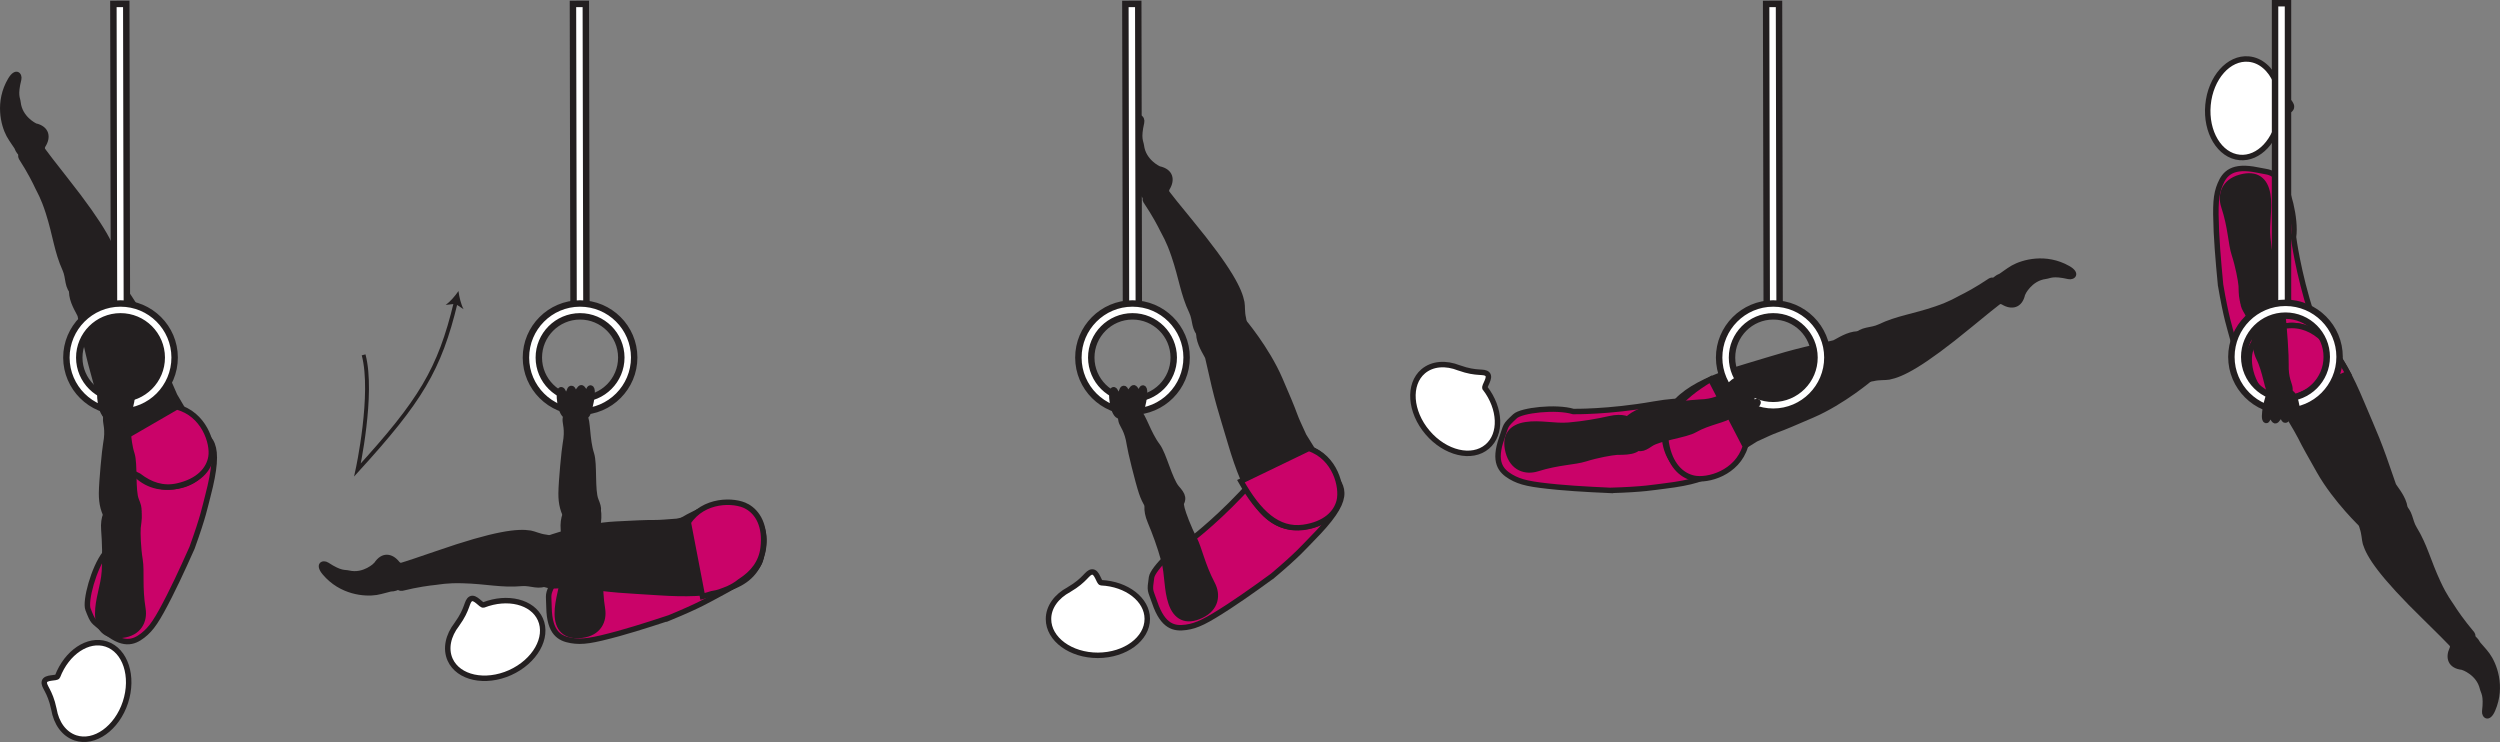 <?xml version="1.0" encoding="UTF-8" standalone="no"?>
<!-- Created with Inkscape (http://www.inkscape.org/) -->

<svg
   version="1.1"
   id="svg1"
   width="258.771"
   height="76.802"
   viewBox="0 0 258.771 76.802"
   sodipodi:docname="cell.svg"
   xmlns:inkscape="http://www.inkscape.org/namespaces/inkscape"
   xmlns:sodipodi="http://sodipodi.sourceforge.net/DTD/sodipodi-0.dtd"
   xmlns="http://www.w3.org/2000/svg"
   xmlns:svg="http://www.w3.org/2000/svg">
  <rect x="0" y="0" width="258.771" height="76.802" fill="#808080" stroke="none"/>
  <sodipodi:namedview
     id="namedview1"
     pagecolor="#ffffff"
     bordercolor="#000000"
     borderopacity="0.25"
     inkscape:showpageshadow="2"
     inkscape:pageopacity="0.0"
     inkscape:pagecheckerboard="0"
     inkscape:deskcolor="#d1d1d1">
    <inkscape:page
       x="3.251877e-07"
       y="2.3973665e-14"
       inkscape:label="1"
       id="page1"
       width="258.771"
       height="76.802"
       margin="0"
       bleed="0" />
  </sodipodi:namedview>
  <defs
     id="defs1" />
  <path
     style="fill:#ca0369;fill-opacity:1;fill-rule:nonzero;stroke:none"
     d="m 229.847,29.485 c 0.59,3.463 0.94,4.375 1.23,5.479 1.48,5.583 2.77,5.656 5.11,5.14 3.31,-0.728 5.06,-1.443 3.12,-7.432 -1.47,-4.547 -1.91,-8.135 -1.91,-8.135 0.28,-1.849 -0.62,-5.329 -1.33,-5.901 -1.19,-0.969 -0.99,-0.745 -2.4,-1.037 -2.62,-0.547 -3.4,0.37 -3.86,1.469 -0.46,1.093 -0.51,2.131 -0.39,4.937 0.1,2.178 0.43,5.48 0.43,5.48"
     id="path766" />
  <path
     style="fill:none;stroke:#231f20;stroke-width:0.566;stroke-linecap:butt;stroke-linejoin:miter;stroke-miterlimit:4;stroke-dasharray:none;stroke-opacity:1"
     d="m 229.847,29.485 c 0.59,3.463 0.94,4.375 1.23,5.479 1.48,5.583 2.77,5.656 5.11,5.14 3.31,-0.728 5.06,-1.443 3.12,-7.432 -1.47,-4.547 -1.91,-8.135 -1.91,-8.135 0.28,-1.849 -0.62,-5.329 -1.33,-5.901 -1.19,-0.969 -0.99,-0.745 -2.4,-1.037 -2.62,-0.547 -3.4,0.37 -3.86,1.469 -0.46,1.093 -0.51,2.131 -0.39,4.937 0.1,2.178 0.43,5.48 0.43,5.48 z"
     id="path767" />
  <path
     style="fill:#ca0369;fill-opacity:1;fill-rule:nonzero;stroke:none"
     d="m 19.877,56.704 c 1.193,-3.298 1.344,-4.262 1.636,-5.366 1.468,-5.593 0.38,-6.291 -1.912,-6.999 -3.239,-1 -5.109,-1.24 -6.38,4.926 -0.963,4.683 -2.349,8.021 -2.349,8.021 -1.156,1.47 -2.094,4.938 -1.76,5.787 0.557,1.427 0.494,1.135 1.584,2.088 2.005,1.771 3.129,1.349 4.072,0.625 0.937,-0.729 1.5,-1.598 2.776,-4.104 0.994,-1.942 2.333,-4.978 2.333,-4.978"
     id="path768" />
  <path
     style="fill:none;stroke:#231f20;stroke-width:0.566;stroke-linecap:butt;stroke-linejoin:miter;stroke-miterlimit:4;stroke-dasharray:none;stroke-opacity:1"
     d="m 19.877,56.704 c 1.193,-3.298 1.344,-4.262 1.636,-5.366 1.468,-5.593 0.38,-6.291 -1.912,-6.999 -3.239,-1 -5.109,-1.24 -6.38,4.926 -0.963,4.683 -2.349,8.021 -2.349,8.021 -1.156,1.47 -2.094,4.938 -1.76,5.787 0.557,1.427 0.494,1.135 1.584,2.088 2.005,1.771 3.129,1.349 4.072,0.625 0.937,-0.729 1.5,-1.598 2.776,-4.104 0.994,-1.942 2.333,-4.978 2.333,-4.978 z"
     id="path769" />
  <path
     style="fill:#231f20;fill-opacity:1;fill-rule:nonzero;stroke:none"
     d="m 254.867,69.172 c -1.34,-0.14 -1.6,-1.099 -1.16,-2.036 0.13,-0.282 -0.04,-0.656 0.11,-0.923 0.35,-0.609 2.05,-1 2.74,0.333 0.05,0.1 0.62,0.678 0.99,1.183 0.71,0.98 1.64,3.297 0.57,5.771 -0.5,1.177 -1.1,0.656 -1.04,0.12 0.2,-1.698 -0.12,-1.886 -0.23,-2.35 -0.37,-1.577 -1.98,-2.098 -1.98,-2.098"
     id="path770" />
  <path
     style="fill:none;stroke:#231f20;stroke-width:0.333;stroke-linecap:butt;stroke-linejoin:miter;stroke-miterlimit:4;stroke-dasharray:none;stroke-opacity:1"
     d="m 254.867,69.172 c -1.34,-0.14 -1.6,-1.099 -1.16,-2.036 0.13,-0.282 -0.04,-0.656 0.11,-0.923 0.35,-0.609 2.05,-1 2.74,0.333 0.05,0.1 0.62,0.678 0.99,1.183 0.71,0.98 1.64,3.297 0.57,5.771 -0.5,1.177 -1.1,0.656 -1.04,0.12 0.2,-1.698 -0.12,-1.886 -0.23,-2.35 -0.37,-1.577 -1.98,-2.098 -1.98,-2.098 z"
     id="path771" />
  <path
     style="fill:#231f20;fill-opacity:1;fill-rule:nonzero;stroke:none"
     d="m 246.547,52.365 c -2.07,0.916 -2.35,1.375 -2.02,2.276 0.21,0.599 0.21,1.229 0.32,1.604 0.39,1.24 1.55,3.161 6.27,7.755 1.07,1.046 2.56,2.516 3.12,3.166 0.88,1.027 1.99,-1.14 1.65,-1.546 -1.1,-1.312 -1.77,-2.302 -2.1,-2.828 -0.22,-0.36 -0.72,-0.948 -1.42,-2.454 -1.07,-2.286 -1.37,-3.822 -2.47,-5.62 -0.52,-0.838 -0.38,-1.796 -1.3,-2.358 -0.93,-0.568 -2.05,0.005 -2.05,0.005"
     id="path772" />
  <path
     style="fill:none;stroke:#231f20;stroke-width:0.566;stroke-linecap:butt;stroke-linejoin:miter;stroke-miterlimit:4;stroke-dasharray:none;stroke-opacity:1"
     d="m 246.547,52.365 c -2.07,0.916 -2.35,1.375 -2.02,2.276 0.21,0.599 0.21,1.229 0.32,1.604 0.39,1.24 1.55,3.161 6.27,7.755 1.07,1.046 2.56,2.516 3.12,3.166 0.88,1.027 1.99,-1.14 1.65,-1.546 -1.1,-1.312 -1.77,-2.302 -2.1,-2.828 -0.22,-0.36 -0.72,-0.948 -1.42,-2.454 -1.07,-2.286 -1.37,-3.822 -2.47,-5.62 -0.52,-0.838 -0.38,-1.796 -1.3,-2.358 -0.93,-0.568 -2.05,0.005 -2.05,0.005 z"
     id="path773" />
  <path
     style="fill:#ffffff;fill-opacity:1;fill-rule:nonzero;stroke:none"
     d="m 235.987,11.896 c 0.06,-0.24 1.2,-0.312 1.2,-0.839 0.01,-0.52 -0.75,-0.729 -1.58,-2.536 l -0.01,-0.021 c -0.56,-1.344 -1.6,-2.276 -2.84,-2.385 -2.07,-0.192 -3.95,1.937 -4.21,4.745 -0.26,2.812 1.21,5.249 3.28,5.437 1.98,0.183 3.79,-1.765 4.16,-4.401"
     id="path774" />
  <path
     style="fill:none;stroke:#231f20;stroke-width:0.566;stroke-linecap:butt;stroke-linejoin:miter;stroke-miterlimit:4;stroke-dasharray:none;stroke-opacity:1"
     d="m 235.987,11.896 c 0.06,-0.24 1.2,-0.312 1.2,-0.839 0.01,-0.52 -0.75,-0.729 -1.58,-2.536 l -0.01,-0.021 c -0.56,-1.344 -1.6,-2.276 -2.84,-2.385 -2.07,-0.192 -3.95,1.937 -4.21,4.745 -0.26,2.812 1.21,5.249 3.28,5.437 1.98,0.183 3.79,-1.765 4.16,-4.401 z"
     id="path775" />
  <path
     style="fill:#231f20;fill-opacity:1;fill-rule:nonzero;stroke:none"
     d="m 246.997,54.797 c 3.8,-1.303 0.88,-4.161 0.73,-4.609 -1.61,-4.751 -1.84,-5.052 -3.32,-8.573 -2.13,-5.104 -4.37,-8.266 -7.7,-7.891 -2.26,0.251 -3.45,1.375 -3.8,2.647 -0.38,1.41 0.3,4.514 3.01,5.504 l 1.06,1.349 c 0.59,1 0.89,1.489 1.15,2.005 0.44,0.902 0.98,1.828 1.94,3.536 1.71,3.021 4.51,5.657 4.51,5.657 0.64,1.067 2.42,0.375 2.42,0.375"
     id="path776" />
  <path
     style="fill:none;stroke:#231f20;stroke-width:0.566;stroke-linecap:butt;stroke-linejoin:miter;stroke-miterlimit:4;stroke-dasharray:none;stroke-opacity:1"
     d="m 246.997,54.797 c 3.8,-1.303 0.88,-4.161 0.73,-4.609 -1.61,-4.751 -1.84,-5.052 -3.32,-8.573 -2.13,-5.104 -4.37,-8.266 -7.7,-7.891 -2.26,0.251 -3.45,1.375 -3.8,2.647 -0.38,1.41 0.3,4.514 3.01,5.504 l 1.06,1.349 c 0.59,1 0.89,1.489 1.15,2.005 0.44,0.902 0.98,1.828 1.94,3.536 1.71,3.021 4.51,5.657 4.51,5.657 0.64,1.067 2.42,0.375 2.42,0.375 z"
     id="path777" />
  <path
     style="fill:#ca0369;fill-opacity:1;fill-rule:nonzero;stroke:none"
     d="m 242.097,37.073 c -0.02,-0.078 -0.04,-0.156 -0.05,-0.224 -0.08,-0.802 -0.61,-1.15 -1.5,-1.677 -1.12,-1.073 -2.37,-1.615 -3.84,-1.453 -2.26,0.261 -3.45,1.38 -3.8,2.652 -0.38,1.41 0.29,4.514 3.01,5.504 l 7.12,-3.214 c -0.31,-0.577 -0.62,-1.098 -0.94,-1.588"
     id="path778" />
  <path
     style="fill:none;stroke:#231f20;stroke-width:0.566;stroke-linecap:butt;stroke-linejoin:miter;stroke-miterlimit:4;stroke-dasharray:none;stroke-opacity:1"
     d="m 242.097,37.073 c -0.02,-0.078 -0.04,-0.156 -0.05,-0.224 -0.08,-0.802 -0.61,-1.15 -1.5,-1.677 -1.12,-1.073 -2.37,-1.615 -3.84,-1.453 -2.26,0.261 -3.45,1.38 -3.8,2.652 -0.38,1.41 0.29,4.514 3.01,5.504 l 7.12,-3.214 c -0.31,-0.577 -0.62,-1.098 -0.94,-1.588 z"
     id="path779" />
  <path
     style="fill:#231f20;fill-opacity:1;fill-rule:nonzero;stroke:none"
     d="m 235.127,40.855 c -0.46,-0.454 -0.6,-2.396 -1.33,-3.828 -0.49,-0.97 -0.63,-3.708 -1.19,-4.642 -0.51,-0.848 -0.67,-1.286 0.21,-2.041 0.51,-0.448 1.79,-0.973 2.14,-0.604 0.83,0.864 1.15,1.749 1.31,2.812 0.18,1.199 0.38,4.505 0.35,5.12 -0.05,1.521 0.39,2.115 0.41,2.521 0.05,0.755 -0.23,0.963 -0.72,1.099 -0.92,0.255 -1.18,-0.437 -1.18,-0.437"
     id="path780" />
  <path
     style="fill:none;stroke:#231f20;stroke-width:0.566;stroke-linecap:butt;stroke-linejoin:miter;stroke-miterlimit:4;stroke-dasharray:none;stroke-opacity:1"
     d="m 235.127,40.855 c -0.46,-0.454 -0.6,-2.396 -1.33,-3.828 -0.49,-0.97 -0.63,-3.708 -1.19,-4.642 -0.51,-0.848 -0.67,-1.286 0.21,-2.041 0.51,-0.448 1.79,-0.973 2.14,-0.604 0.83,0.864 1.15,1.749 1.31,2.812 0.18,1.199 0.38,4.505 0.35,5.12 -0.05,1.521 0.39,2.115 0.41,2.521 0.05,0.755 -0.23,0.963 -0.72,1.099 -0.92,0.255 -1.18,-0.437 -1.18,-0.437 z"
     id="path781" />
  <path
     style="fill:#231f20;fill-opacity:1;fill-rule:nonzero;stroke:none"
     d="m 233.167,32.011 c -1.29,0.141 -1.14,-1.891 -1.18,-2.427 -0.04,-0.547 -0.33,-2.073 -0.71,-3.235 -0.38,-1.166 -0.36,-2.781 -1.09,-4.989 -0.38,-1.161 -0.01,-2.537 1.7,-3.011 1.69,-0.474 2.59,0.298 2.84,1.771 0.24,1.479 -0.14,2.969 0,4.475 0.14,1.504 0.43,3.025 0.72,4.202 0.31,1.35 -0.02,2.131 -0.41,2.411 -0.96,0.715 -1.87,0.803 -1.87,0.803"
     id="path782" />
  <path
     style="fill:none;stroke:#231f20;stroke-width:0.566;stroke-linecap:butt;stroke-linejoin:miter;stroke-miterlimit:4;stroke-dasharray:none;stroke-opacity:1"
     d="m 233.167,32.011 c -1.29,0.141 -1.14,-1.891 -1.18,-2.427 -0.04,-0.547 -0.33,-2.073 -0.71,-3.235 -0.38,-1.166 -0.36,-2.781 -1.09,-4.989 -0.38,-1.161 -0.01,-2.537 1.7,-3.011 1.69,-0.474 2.59,0.298 2.84,1.771 0.24,1.479 -0.14,2.969 0,4.475 0.14,1.504 0.43,3.025 0.72,4.202 0.31,1.35 -0.02,2.131 -0.41,2.411 -0.96,0.715 -1.87,0.803 -1.87,0.803 z"
     id="path783" />
  <path
     style="fill:#ffffff;fill-opacity:1;fill-rule:nonzero;stroke:#231f20;stroke-width:0.666;stroke-linecap:butt;stroke-linejoin:miter;stroke-miterlimit:4;stroke-dasharray:none;stroke-opacity:1"
     d="m 235.487,32.005 h 1.34 v -31.672 h -1.34 z"
     id="path784" />
  <path
     style="fill:#ffffff;fill-opacity:1;fill-rule:nonzero;stroke:none"
     d="m 232.297,36.943 c 0,-2.354 1.92,-4.271 4.27,-4.271 2.36,0 4.27,1.917 4.27,4.271 0,2.354 -1.91,4.27 -4.27,4.27 -2.35,0 -4.27,-1.916 -4.27,-4.27 m -1.33,0 c 0,3.089 2.51,5.598 5.6,5.598 3.09,0 5.6,-2.509 5.6,-5.598 0,-3.088 -2.51,-5.599 -5.6,-5.599 -3.09,0 -5.6,2.511 -5.6,5.599"
     id="path785" />
  <path
     style="fill:none;stroke:#231f20;stroke-width:0.666;stroke-linecap:butt;stroke-linejoin:miter;stroke-miterlimit:4;stroke-dasharray:none;stroke-opacity:1"
     d="m 232.297,36.943 c 0,-2.354 1.92,-4.271 4.27,-4.271 2.36,0 4.27,1.917 4.27,4.271 0,2.354 -1.91,4.27 -4.27,4.27 -2.35,0 -4.27,-1.916 -4.27,-4.27 z m -1.33,0 c 0,3.089 2.51,5.598 5.6,5.598 3.09,0 5.6,-2.509 5.6,-5.598 0,-3.088 -2.51,-5.599 -5.6,-5.599 -3.09,0 -5.6,2.511 -5.6,5.599 z"
     id="path786" />
  <path
     style="fill:#231f20;fill-opacity:1;fill-rule:nonzero;stroke:none"
     d="m 237.097,40.652 c 0.65,0.255 0.86,2.561 0.57,2.692 -0.29,0.131 -0.27,-0.635 -0.61,-0.505 -0.33,0.13 -0.26,0.625 -0.49,0.65 -0.25,0.027 -0.24,-0.577 -0.53,-0.489 -0.12,0.037 -0.34,0.589 -0.54,0.552 -0.16,-0.036 -0.35,-0.52 -0.48,-0.557 -0.21,-0.052 -0.28,0.557 -0.45,0.532 -0.46,-0.079 0.19,-2.714 0.4,-2.823 0.32,-0.167 1.08,-0.469 2.13,-0.052"
     id="path787" />
  <path
     style="fill:none;stroke:#231f20;stroke-width:0.566;stroke-linecap:round;stroke-linejoin:round;stroke-miterlimit:4;stroke-dasharray:none;stroke-opacity:1"
     d="m 237.097,40.652 c 0.65,0.255 0.86,2.561 0.57,2.692 -0.29,0.131 -0.27,-0.635 -0.61,-0.505 -0.33,0.13 -0.26,0.625 -0.49,0.65 -0.25,0.027 -0.24,-0.577 -0.53,-0.489 -0.12,0.037 -0.34,0.589 -0.54,0.552 -0.16,-0.036 -0.35,-0.52 -0.48,-0.557 -0.21,-0.052 -0.28,0.557 -0.45,0.532 -0.46,-0.079 0.19,-2.714 0.4,-2.823 0.32,-0.167 1.08,-0.469 2.13,-0.052 z"
     id="path788" />
  <path
     style="fill:#231f20;fill-opacity:1;fill-rule:nonzero;stroke:none"
     d="m 3.669,12.923 c 1.312,0.312 1.443,1.296 0.885,2.166 -0.161,0.26 -0.041,0.656 -0.224,0.9 -0.426,0.558 -2.161,0.73 -2.672,-0.681 -0.041,-0.1 -0.536,-0.756 -0.833,-1.297 -0.572,-1.068 -1.208,-3.484 0.167,-5.803 0.656,-1.099 1.182,-0.509 1.052,0.016 -0.411,1.661 -0.119,1.891 -0.067,2.365 0.167,1.615 1.692,2.334 1.692,2.334"
     id="path789" />
  <path
     style="fill:none;stroke:#231f20;stroke-width:0.333;stroke-linecap:butt;stroke-linejoin:miter;stroke-miterlimit:4;stroke-dasharray:none;stroke-opacity:1"
     d="m 3.669,12.923 c 1.312,0.312 1.443,1.296 0.885,2.166 -0.161,0.26 -0.041,0.656 -0.224,0.9 -0.426,0.558 -2.161,0.73 -2.672,-0.681 -0.041,-0.1 -0.536,-0.756 -0.833,-1.297 -0.572,-1.068 -1.208,-3.484 0.167,-5.803 0.656,-1.099 1.182,-0.509 1.052,0.016 -0.411,1.661 -0.119,1.891 -0.067,2.365 0.167,1.615 1.692,2.334 1.692,2.334 z"
     id="path790" />
  <path
     style="fill:#231f20;fill-opacity:1;fill-rule:nonzero;stroke:none"
     d="m 9.758,30.656 c 2.171,-0.64 2.51,-1.057 2.302,-1.995 -0.14,-0.624 -0.058,-1.249 -0.126,-1.634 -0.218,-1.276 -1.124,-3.334 -5.208,-8.495 -0.926,-1.172 -2.218,-2.823 -2.692,-3.543 -0.74,-1.129 -2.12,0.876 -1.833,1.324 0.927,1.443 1.452,2.51 1.713,3.072 0.182,0.391 0.594,1.032 1.099,2.62 0.765,2.407 0.864,3.964 1.735,5.891 0.401,0.896 0.134,1.828 0.978,2.505 0.844,0.678 2.032,0.255 2.032,0.255"
     id="path791" />
  <path
     style="fill:none;stroke:#231f20;stroke-width:0.566;stroke-linecap:butt;stroke-linejoin:miter;stroke-miterlimit:4;stroke-dasharray:none;stroke-opacity:1"
     d="m 9.758,30.656 c 2.171,-0.64 2.51,-1.057 2.302,-1.995 -0.14,-0.624 -0.058,-1.249 -0.126,-1.634 -0.218,-1.276 -1.124,-3.334 -5.208,-8.495 -0.926,-1.172 -2.218,-2.823 -2.692,-3.543 -0.74,-1.129 -2.12,0.876 -1.833,1.324 0.927,1.443 1.452,2.51 1.713,3.072 0.182,0.391 0.594,1.032 1.099,2.62 0.765,2.407 0.864,3.964 1.735,5.891 0.401,0.896 0.134,1.828 0.978,2.505 0.844,0.678 2.032,0.255 2.032,0.255 z"
     id="path792" />
  <path
     style="fill:#ffffff;fill-opacity:1;fill-rule:nonzero;stroke:none"
     d="m 5.956,70.016 c -0.104,0.224 -1.235,0.036 -1.36,0.541 -0.119,0.511 0.573,0.885 0.98,2.833 l 0.005,0.022 c 0.244,1.437 1.041,2.573 2.235,2.968 1.968,0.646 4.285,-1.004 5.165,-3.682 0.881,-2.688 -0.004,-5.385 -1.979,-6.037 -1.885,-0.619 -4.088,0.865 -5.046,3.355"
     id="path793" />
  <path
     style="fill:none;stroke:#231f20;stroke-width:0.566;stroke-linecap:butt;stroke-linejoin:miter;stroke-miterlimit:4;stroke-dasharray:none;stroke-opacity:1"
     d="m 5.956,70.016 c -0.104,0.224 -1.235,0.036 -1.36,0.541 -0.119,0.511 0.573,0.885 0.98,2.833 l 0.005,0.022 c 0.244,1.437 1.041,2.573 2.235,2.968 1.968,0.646 4.285,-1.004 5.165,-3.682 0.881,-2.688 -0.004,-5.385 -1.979,-6.037 -1.885,-0.619 -4.088,0.865 -5.046,3.355 z"
     id="path794" />
  <path
     style="fill:#231f20;fill-opacity:1;fill-rule:nonzero;stroke:none"
     d="m 9.622,28.188 c -3.932,0.807 -1.412,4.016 -1.312,4.484 0.984,4.912 1.176,5.24 2.187,8.927 1.459,5.329 3.276,8.755 6.625,8.813 2.271,0.036 3.599,-0.923 4.104,-2.142 0.558,-1.347 0.292,-4.514 -2.276,-5.842 l -0.869,-1.475 c -0.464,-1.062 -0.704,-1.588 -0.891,-2.13 -0.328,-0.952 -0.729,-1.948 -1.469,-3.76 -1.301,-3.214 -3.744,-6.188 -3.744,-6.188 -0.495,-1.14 -2.355,-0.687 -2.355,-0.687"
     id="path795" />
  <path
     style="fill:none;stroke:#231f20;stroke-width:0.566;stroke-linecap:butt;stroke-linejoin:miter;stroke-miterlimit:4;stroke-dasharray:none;stroke-opacity:1"
     d="m 9.622,28.188 c -3.932,0.807 -1.412,4.016 -1.312,4.484 0.984,4.912 1.176,5.24 2.187,8.927 1.459,5.329 3.276,8.755 6.625,8.813 2.271,0.036 3.599,-0.923 4.104,-2.142 0.558,-1.347 0.292,-4.514 -2.276,-5.842 l -0.869,-1.475 c -0.464,-1.062 -0.704,-1.588 -0.891,-2.13 -0.328,-0.952 -0.729,-1.948 -1.469,-3.76 -1.301,-3.214 -3.744,-6.188 -3.744,-6.188 -0.495,-1.14 -2.355,-0.687 -2.355,-0.687 z"
     id="path796" />
  <path
     style="fill:#ca0369;fill-opacity:1;fill-rule:nonzero;stroke:none"
     d="m 18.294,42.12 -6.76,3.912 c 0.364,0.547 0.728,1.036 1.099,1.489 0.025,0.077 0.052,0.151 0.068,0.219 0.167,0.792 0.724,1.078 1.661,1.516 1.23,0.952 2.531,1.369 3.974,1.057 2.218,-0.485 3.292,-1.724 3.505,-3.021 0.24,-1.437 -0.745,-4.464 -3.547,-5.172"
     id="path797" />
  <path
     style="fill:none;stroke:#231f20;stroke-width:0.566;stroke-linecap:butt;stroke-linejoin:miter;stroke-miterlimit:4;stroke-dasharray:none;stroke-opacity:1"
     d="m 18.294,42.12 -6.76,3.912 c 0.364,0.547 0.728,1.036 1.099,1.489 0.025,0.077 0.052,0.151 0.068,0.219 0.167,0.792 0.724,1.078 1.661,1.516 1.23,0.952 2.531,1.369 3.974,1.057 2.218,-0.485 3.292,-1.724 3.505,-3.021 0.24,-1.437 -0.745,-4.464 -3.547,-5.172 z"
     id="path798" />
  <path
     style="fill:#231f20;fill-opacity:1;fill-rule:nonzero;stroke:none"
     d="m 12.929,43.011 c 0.381,0.521 0.224,2.458 0.724,3.989 0.333,1.032 0.043,3.765 0.453,4.765 0.376,0.923 0.464,1.376 -0.514,1.991 -0.579,0.358 -1.928,0.681 -2.22,0.26 -0.676,-0.979 -0.864,-1.907 -0.859,-2.974 0.011,-1.214 0.328,-4.51 0.443,-5.114 0.286,-1.496 -0.052,-2.152 -0.011,-2.552 0.068,-0.761 0.38,-0.917 0.88,-0.975 0.953,-0.114 1.104,0.61 1.104,0.61"
     id="path799" />
  <path
     style="fill:none;stroke:#231f20;stroke-width:0.566;stroke-linecap:butt;stroke-linejoin:miter;stroke-miterlimit:4;stroke-dasharray:none;stroke-opacity:1"
     d="m 12.929,43.011 c 0.381,0.521 0.224,2.458 0.724,3.989 0.333,1.032 0.043,3.765 0.453,4.765 0.376,0.923 0.464,1.376 -0.514,1.991 -0.579,0.358 -1.928,0.681 -2.22,0.26 -0.676,-0.979 -0.864,-1.907 -0.859,-2.974 0.011,-1.214 0.328,-4.51 0.443,-5.114 0.286,-1.496 -0.052,-2.152 -0.011,-2.552 0.068,-0.761 0.38,-0.917 0.88,-0.975 0.953,-0.114 1.104,0.61 1.104,0.61 z"
     id="path800" />
  <path
     style="fill:#231f20;fill-opacity:1;fill-rule:nonzero;stroke:none"
     d="m 13.497,52.052 c 1.297,0.062 0.828,2.046 0.787,2.584 -0.042,0.541 0.01,2.098 0.208,3.301 0.198,1.215 -0.072,2.803 0.302,5.1 0.192,1.208 -0.38,2.504 -2.146,2.713 -1.744,0.208 -2.515,-0.698 -2.531,-2.193 -0.016,-1.495 0.599,-2.905 0.693,-4.416 0.088,-1.511 0.036,-3.057 -0.057,-4.267 -0.109,-1.38 0.348,-2.098 0.771,-2.322 1.057,-0.552 1.973,-0.5 1.973,-0.5"
     id="path801" />
  <path
     style="fill:none;stroke:#231f20;stroke-width:0.566;stroke-linecap:butt;stroke-linejoin:miter;stroke-miterlimit:4;stroke-dasharray:none;stroke-opacity:1"
     d="m 13.497,52.052 c 1.297,0.062 0.828,2.046 0.787,2.584 -0.042,0.541 0.01,2.098 0.208,3.301 0.198,1.215 -0.072,2.803 0.302,5.1 0.192,1.208 -0.38,2.504 -2.146,2.713 -1.744,0.208 -2.515,-0.698 -2.531,-2.193 -0.016,-1.495 0.599,-2.905 0.693,-4.416 0.088,-1.511 0.036,-3.057 -0.057,-4.267 -0.109,-1.38 0.348,-2.098 0.771,-2.322 1.057,-0.552 1.973,-0.5 1.973,-0.5 z"
     id="path802" />
  <path
     style="fill:#ffffff;fill-opacity:1;fill-rule:nonzero;stroke:#231f20;stroke-width:0.666;stroke-linecap:butt;stroke-linejoin:miter;stroke-miterlimit:4;stroke-dasharray:none;stroke-opacity:1"
     d="m 11.737,0.407 0.063,31.672 h 1.333 l -0.063,-31.678 z"
     id="path803" />
  <path
     style="fill:#ffffff;fill-opacity:1;fill-rule:nonzero;stroke:none"
     d="m 8.205,37.021 c -0.004,-2.354 1.907,-4.27 4.261,-4.276 2.354,-0.005 4.271,1.907 4.276,4.26 0.006,2.355 -1.906,4.271 -4.26,4.276 -2.354,0.006 -4.272,-1.905 -4.277,-4.26 m -1.333,0 c 0.01,3.088 2.526,5.599 5.614,5.594 3.09,-0.011 5.595,-2.526 5.59,-5.615 -0.006,-3.088 -2.522,-5.593 -5.615,-5.588 -3.084,0.005 -5.593,2.525 -5.589,5.609"
     id="path804" />
  <path
     style="fill:none;stroke:#231f20;stroke-width:0.666;stroke-linecap:butt;stroke-linejoin:miter;stroke-miterlimit:4;stroke-dasharray:none;stroke-opacity:1"
     d="m 8.205,37.021 c -0.004,-2.354 1.907,-4.27 4.261,-4.276 2.354,-0.005 4.271,1.907 4.276,4.26 0.006,2.355 -1.906,4.271 -4.26,4.276 -2.354,0.006 -4.272,-1.905 -4.277,-4.26 z m -1.333,0 c 0.01,3.088 2.526,5.599 5.614,5.594 3.09,-0.011 5.595,-2.526 5.59,-5.615 -0.006,-3.088 -2.522,-5.593 -5.615,-5.588 -3.084,0.005 -5.593,2.525 -5.589,5.609 z"
     id="path805" />
  <path
     style="fill:#231f20;fill-opacity:1;fill-rule:nonzero;stroke:none"
     d="m 11.038,43.043 c -0.645,-0.256 -0.869,-2.558 -0.577,-2.688 0.287,-0.136 0.276,0.63 0.609,0.5 0.334,-0.136 0.266,-0.626 0.49,-0.651 0.25,-0.027 0.24,0.572 0.532,0.484 0.124,-0.036 0.342,-0.589 0.53,-0.552 0.162,0.036 0.359,0.516 0.49,0.552 0.208,0.052 0.27,-0.557 0.448,-0.532 0.458,0.073 -0.178,2.709 -0.396,2.824 -0.307,0.172 -1.072,0.479 -2.126,0.063"
     id="path806" />
  <path
     style="fill:none;stroke:#231f20;stroke-width:0.566;stroke-linecap:round;stroke-linejoin:round;stroke-miterlimit:4;stroke-dasharray:none;stroke-opacity:1"
     d="m 11.038,43.043 c -0.645,-0.256 -0.869,-2.558 -0.577,-2.688 0.287,-0.136 0.276,0.63 0.609,0.5 0.334,-0.136 0.266,-0.626 0.49,-0.651 0.25,-0.027 0.24,0.572 0.532,0.484 0.124,-0.036 0.342,-0.589 0.53,-0.552 0.162,0.036 0.359,0.516 0.49,0.552 0.208,0.052 0.27,-0.557 0.448,-0.532 0.458,0.073 -0.178,2.709 -0.396,2.824 -0.307,0.172 -1.072,0.479 -2.126,0.063 z"
     id="path807" />
  <path
     style="fill:#ca0369;fill-opacity:1;fill-rule:nonzero;stroke:none"
     d="m 166.695,50.761 c 3.51,-0.105 4.463,-0.319 5.594,-0.453 5.74,-0.694 5.989,-1.959 5.806,-4.344 -0.26,-3.385 -0.724,-5.213 -6.926,-4.131 -4.703,0.828 -8.323,0.762 -8.323,0.762 -1.787,-0.538 -5.36,-0.131 -6.027,0.489 -1.124,1.047 -0.874,0.88 -1.364,2.239 -0.906,2.521 -0.104,3.411 0.916,4.021 1.027,0.604 2.038,0.802 4.839,1.073 2.167,0.208 5.485,0.344 5.485,0.344"
     id="path808" />
  <path
     style="fill:none;stroke:#231f20;stroke-width:0.566;stroke-linecap:butt;stroke-linejoin:miter;stroke-miterlimit:4;stroke-dasharray:none;stroke-opacity:1"
     d="m 166.695,50.761 c 3.51,-0.105 4.463,-0.319 5.594,-0.453 5.74,-0.694 5.989,-1.959 5.806,-4.344 -0.26,-3.385 -0.724,-5.213 -6.926,-4.131 -4.703,0.828 -8.323,0.762 -8.323,0.762 -1.787,-0.538 -5.36,-0.131 -6.027,0.489 -1.124,1.047 -0.874,0.88 -1.364,2.239 -0.906,2.521 -0.104,3.411 0.916,4.021 1.027,0.604 2.038,0.802 4.839,1.073 2.167,0.208 5.485,0.344 5.485,0.344 z"
     id="path809" />
  <path
     style="fill:#231f20;fill-opacity:1;fill-rule:nonzero;stroke:none"
     d="m 209.457,30.448 c -0.28,1.323 -1.26,1.469 -2.15,0.932 -0.26,-0.156 -0.65,-0.025 -0.9,-0.203 -0.57,-0.416 -0.78,-2.145 0.62,-2.688 0.1,-0.041 0.75,-0.552 1.28,-0.858 1.05,-0.594 3.45,-1.282 5.8,0.046 1.11,0.626 0.54,1.167 0.01,1.052 -1.67,-0.38 -1.89,-0.082 -2.36,-0.02 -1.61,0.203 -2.3,1.739 -2.3,1.739"
     id="path810" />
  <path
     style="fill:none;stroke:#231f20;stroke-width:0.333;stroke-linecap:butt;stroke-linejoin:miter;stroke-miterlimit:4;stroke-dasharray:none;stroke-opacity:1"
     d="m 209.457,30.448 c -0.28,1.323 -1.26,1.469 -2.15,0.932 -0.26,-0.156 -0.65,-0.025 -0.9,-0.203 -0.57,-0.416 -0.78,-2.145 0.62,-2.688 0.1,-0.041 0.75,-0.552 1.28,-0.858 1.05,-0.594 3.45,-1.282 5.8,0.046 1.11,0.626 0.54,1.167 0.01,1.052 -1.67,-0.38 -1.89,-0.082 -2.36,-0.02 -1.61,0.203 -2.3,1.739 -2.3,1.739 z"
     id="path811" />
  <path
     style="fill:#231f20;fill-opacity:1;fill-rule:nonzero;stroke:none"
     d="m 191.857,36.917 c 0.686,2.156 1.109,2.479 2.041,2.255 0.62,-0.151 1.245,-0.083 1.631,-0.156 1.276,-0.251 3.306,-1.203 8.388,-5.391 1.15,-0.953 2.77,-2.276 3.48,-2.765 1.12,-0.771 -0.92,-2.099 -1.36,-1.808 -1.43,0.959 -2.48,1.505 -3.04,1.781 -0.39,0.188 -1.016,0.615 -2.594,1.152 -2.39,0.818 -3.942,0.947 -5.854,1.854 -0.886,0.426 -1.823,0.177 -2.484,1.036 -0.662,0.86 -0.208,2.042 -0.208,2.042"
     id="path812" />
  <path
     style="fill:none;stroke:#231f20;stroke-width:0.566;stroke-linecap:butt;stroke-linejoin:miter;stroke-miterlimit:4;stroke-dasharray:none;stroke-opacity:1"
     d="m 191.857,36.917 c 0.686,2.156 1.109,2.479 2.041,2.255 0.62,-0.151 1.245,-0.083 1.631,-0.156 1.276,-0.251 3.306,-1.203 8.388,-5.391 1.15,-0.953 2.77,-2.276 3.48,-2.765 1.12,-0.771 -0.92,-2.099 -1.36,-1.808 -1.43,0.959 -2.48,1.505 -3.04,1.781 -0.39,0.188 -1.016,0.615 -2.594,1.152 -2.39,0.818 -3.942,0.947 -5.854,1.854 -0.886,0.426 -1.823,0.177 -2.484,1.036 -0.662,0.86 -0.208,2.042 -0.208,2.042 z"
     id="path813" />
  <path
     style="fill:#ffffff;fill-opacity:1;fill-rule:nonzero;stroke:none"
     d="m 153.715,40.172 c -0.134,-0.203 0.615,-1.073 0.246,-1.443 -0.375,-0.369 -1.052,0.027 -2.923,-0.645 l -0.02,-0.005 c -1.355,-0.538 -2.74,-0.459 -3.704,0.353 -1.577,1.344 -1.38,4.183 0.448,6.333 1.829,2.152 4.595,2.808 6.177,1.464 1.516,-1.286 1.396,-3.942 -0.224,-6.057"
     id="path814" />
  <path
     style="fill:none;stroke:#231f20;stroke-width:0.566;stroke-linecap:butt;stroke-linejoin:miter;stroke-miterlimit:4;stroke-dasharray:none;stroke-opacity:1"
     d="m 153.715,40.172 c -0.134,-0.203 0.615,-1.073 0.246,-1.443 -0.375,-0.369 -1.052,0.027 -2.923,-0.645 l -0.02,-0.005 c -1.355,-0.538 -2.74,-0.459 -3.704,0.353 -1.577,1.344 -1.38,4.183 0.448,6.333 1.829,2.152 4.595,2.808 6.177,1.464 1.516,-1.286 1.396,-3.942 -0.224,-6.057 z"
     id="path815" />
  <path
     style="fill:#231f20;fill-opacity:1;fill-rule:nonzero;stroke:none"
     d="m 194.319,36.724 c -0.885,-3.911 -4.041,-1.323 -4.509,-1.219 -4.891,1.09 -5.215,1.292 -8.881,2.375 -5.296,1.573 -8.687,3.464 -8.667,6.813 0.005,2.271 1,3.577 2.224,4.063 1.36,0.525 4.521,0.192 5.797,-2.401 l 1.454,-0.907 c 1.057,-0.484 1.573,-0.735 2.114,-0.932 0.943,-0.344 1.927,-0.771 3.724,-1.547 3.187,-1.37 6.11,-3.874 6.11,-3.874 1.13,-0.516 0.634,-2.371 0.634,-2.371"
     id="path816" />
  <path
     style="fill:none;stroke:#231f20;stroke-width:0.566;stroke-linecap:butt;stroke-linejoin:miter;stroke-miterlimit:4;stroke-dasharray:none;stroke-opacity:1"
     d="m 194.319,36.724 c -0.885,-3.911 -4.041,-1.323 -4.509,-1.219 -4.891,1.09 -5.215,1.292 -8.881,2.375 -5.296,1.573 -8.687,3.464 -8.667,6.813 0.005,2.271 1,3.577 2.224,4.063 1.36,0.525 4.521,0.192 5.797,-2.401 l 1.454,-0.907 c 1.057,-0.484 1.573,-0.735 2.114,-0.932 0.943,-0.344 1.927,-0.771 3.724,-1.547 3.187,-1.37 6.11,-3.874 6.11,-3.874 1.13,-0.516 0.634,-2.371 0.634,-2.371 z"
     id="path817" />
  <path
     style="fill:#ca0369;fill-opacity:1;fill-rule:nonzero;stroke:#231f20;stroke-width:0.566;stroke-linecap:butt;stroke-linejoin:miter;stroke-miterlimit:4;stroke-dasharray:none;stroke-opacity:1"
     d="m 177.059,39.261 c -3.224,1.938 -5.025,3.99 -4.588,6.599 0.38,2.244 1.567,3.369 2.854,3.64 1.433,0.308 4.494,-0.536 5.333,-3.301 z"
     id="path818" />
  <path
     style="fill:#231f20;fill-opacity:1;fill-rule:nonzero;stroke:none"
     d="m 179.163,42.943 c -0.426,0.485 -2.353,0.74 -3.744,1.552 -0.937,0.542 -3.666,0.833 -4.562,1.448 -0.823,0.557 -1.251,0.74 -2.052,-0.088 -0.475,-0.49 -1.074,-1.74 -0.724,-2.11 0.812,-0.87 1.677,-1.25 2.729,-1.469 1.187,-0.244 4.479,-0.635 5.088,-0.645 1.527,-0.032 2.093,-0.5 2.495,-0.552 0.756,-0.09 0.974,0.182 1.141,0.656 0.307,0.906 -0.371,1.208 -0.371,1.208"
     id="path819" />
  <path
     style="fill:none;stroke:#231f20;stroke-width:0.566;stroke-linecap:butt;stroke-linejoin:miter;stroke-miterlimit:4;stroke-dasharray:none;stroke-opacity:1"
     d="m 179.163,42.943 c -0.426,0.485 -2.353,0.74 -3.744,1.552 -0.937,0.542 -3.666,0.833 -4.562,1.448 -0.823,0.557 -1.251,0.74 -2.052,-0.088 -0.475,-0.49 -1.074,-1.74 -0.724,-2.11 0.812,-0.87 1.677,-1.25 2.729,-1.469 1.187,-0.244 4.479,-0.635 5.088,-0.645 1.527,-0.032 2.093,-0.5 2.495,-0.552 0.756,-0.09 0.974,0.182 1.141,0.656 0.307,0.906 -0.371,1.208 -0.371,1.208 z"
     id="path820" />
  <path
     style="fill:#231f20;fill-opacity:1;fill-rule:nonzero;stroke:none"
     d="m 169.799,45.656 c 0.12,1.292 -1.906,1.115 -2.448,1.147 -0.541,0.036 -2.078,0.312 -3.24,0.682 -1.166,0.369 -2.781,0.333 -5,1.031 -1.166,0.364 -2.53,-0.016 -2.994,-1.729 -0.454,-1.698 0.333,-2.594 1.808,-2.823 1.478,-0.235 2.962,0.177 4.468,0.047 1.51,-0.131 3.032,-0.396 4.213,-0.667 1.349,-0.307 2.125,0.041 2.412,0.427 0.697,0.969 0.781,1.885 0.781,1.885"
     id="path821" />
  <path
     style="fill:none;stroke:#231f20;stroke-width:0.566;stroke-linecap:butt;stroke-linejoin:miter;stroke-miterlimit:4;stroke-dasharray:none;stroke-opacity:1"
     d="m 169.799,45.656 c 0.12,1.292 -1.906,1.115 -2.448,1.147 -0.541,0.036 -2.078,0.312 -3.24,0.682 -1.166,0.369 -2.781,0.333 -5,1.031 -1.166,0.364 -2.53,-0.016 -2.994,-1.729 -0.454,-1.698 0.333,-2.594 1.808,-2.823 1.478,-0.235 2.962,0.177 4.468,0.047 1.51,-0.131 3.032,-0.396 4.213,-0.667 1.349,-0.307 2.125,0.041 2.412,0.427 0.697,0.969 0.781,1.885 0.781,1.885 z"
     id="path822" />
  <path
     style="fill:#ffffff;fill-opacity:1;fill-rule:nonzero;stroke:#231f20;stroke-width:0.666;stroke-linecap:butt;stroke-linejoin:miter;stroke-miterlimit:4;stroke-dasharray:none;stroke-opacity:1"
     d="m 182.81,0.407 0.061,31.672 h 1.334 l -0.062,-31.678 z"
     id="path823" />
  <path
     style="fill:#ffffff;fill-opacity:1;fill-rule:nonzero;stroke:none"
     d="m 179.278,37.021 c -0.005,-2.354 1.907,-4.27 4.26,-4.276 2.355,-0.005 4.277,1.907 4.277,4.26 0.004,2.355 -1.906,4.271 -4.261,4.276 -2.353,0.006 -4.271,-1.905 -4.276,-4.26 m -1.333,0 c 0.01,3.088 2.526,5.599 5.614,5.594 3.088,-0.011 5.594,-2.526 5.59,-5.615 -0.006,-3.088 -2.522,-5.593 -5.611,-5.588 -3.088,0.005 -5.599,2.525 -5.593,5.609"
     id="path824" />
  <path
     style="fill:none;stroke:#231f20;stroke-width:0.666;stroke-linecap:butt;stroke-linejoin:miter;stroke-miterlimit:4;stroke-dasharray:none;stroke-opacity:1"
     d="m 179.278,37.021 c -0.005,-2.354 1.907,-4.27 4.26,-4.276 2.355,-0.005 4.277,1.907 4.277,4.26 0.004,2.355 -1.906,4.271 -4.261,4.276 -2.353,0.006 -4.271,-1.905 -4.276,-4.26 z m -1.333,0 c 0.01,3.088 2.526,5.599 5.614,5.594 3.088,-0.011 5.594,-2.526 5.59,-5.615 -0.006,-3.088 -2.522,-5.593 -5.611,-5.588 -3.088,0.005 -5.599,2.525 -5.593,5.609 z"
     id="path825" />
  <path
     style="fill:#231f20;fill-opacity:1;fill-rule:nonzero;stroke:none"
     d="m 178.133,41.516 c -0.219,-0.667 1.41,-2.308 1.697,-2.167 0.287,0.136 -0.307,0.62 0.005,0.792 0.314,0.172 0.651,-0.198 0.818,-0.042 0.172,0.177 -0.291,0.557 -0.036,0.724 0.104,0.068 0.672,-0.114 0.76,0.052 0.078,0.146 -0.167,0.605 -0.115,0.729 0.095,0.193 0.605,-0.151 0.699,0.005 0.24,0.402 -2.199,1.595 -2.423,1.5 -0.328,-0.129 -1.056,-0.52 -1.405,-1.593"
     id="path826" />
  <path
     style="fill:none;stroke:#231f20;stroke-width:0.566;stroke-linecap:round;stroke-linejoin:round;stroke-miterlimit:4;stroke-dasharray:none;stroke-opacity:1"
     d="m 178.133,41.516 c -0.219,-0.667 1.41,-2.308 1.697,-2.167 0.287,0.136 -0.307,0.62 0.005,0.792 0.314,0.172 0.651,-0.198 0.818,-0.042 0.172,0.177 -0.291,0.557 -0.036,0.724 0.104,0.068 0.672,-0.114 0.76,0.052 0.078,0.146 -0.167,0.605 -0.115,0.729 0.095,0.193 0.605,-0.151 0.699,0.005 0.24,0.402 -2.199,1.595 -2.423,1.5 -0.328,-0.129 -1.056,-0.52 -1.405,-1.593 z"
     id="path827" />
  <path
     style="fill:#ca0369;fill-opacity:1;fill-rule:nonzero;stroke:none"
     d="m 69.262,63.958 c 3.245,-1.338 4.057,-1.874 5.073,-2.406 5.12,-2.678 4.902,-3.954 3.886,-6.12 -1.438,-3.072 -2.52,-4.614 -7.938,-1.4 -4.109,2.437 -7.51,3.656 -7.51,3.656 -1.864,0.134 -5.063,1.781 -5.468,2.593 -0.677,1.375 -0.5,1.131 -0.48,2.579 0.047,2.677 1.115,3.229 2.281,3.432 1.172,0.202 2.194,0.03 4.907,-0.708 2.104,-0.574 5.249,-1.626 5.249,-1.626"
     id="path828" />
  <path
     style="fill:none;stroke:#231f20;stroke-width:0.566;stroke-linecap:butt;stroke-linejoin:miter;stroke-miterlimit:4;stroke-dasharray:none;stroke-opacity:1"
     d="m 69.262,63.958 c 3.245,-1.338 4.057,-1.874 5.073,-2.406 5.12,-2.678 4.902,-3.954 3.886,-6.12 -1.438,-3.072 -2.52,-4.614 -7.938,-1.4 -4.109,2.437 -7.51,3.656 -7.51,3.656 -1.864,0.134 -5.063,1.781 -5.468,2.593 -0.677,1.375 -0.5,1.131 -0.48,2.579 0.047,2.677 1.115,3.229 2.281,3.432 1.172,0.202 2.194,0.03 4.907,-0.708 2.104,-0.574 5.249,-1.626 5.249,-1.626 z"
     id="path829" />
  <path
     style="fill:#231f20;fill-opacity:1;fill-rule:nonzero;stroke:none"
     d="m 38.862,58.38 c 0.724,-1.14 1.698,-0.938 2.339,-0.124 0.192,0.238 0.604,0.254 0.776,0.505 0.385,0.588 -0.021,2.285 -1.527,2.301 -0.104,0.006 -0.88,0.256 -1.489,0.36 -1.199,0.192 -3.688,0 -5.427,-2.062 -0.824,-0.975 -0.094,-1.282 0.359,-0.984 1.432,0.932 1.745,0.728 2.208,0.837 1.579,0.371 2.761,-0.833 2.761,-0.833"
     id="path830" />
  <path
     style="fill:none;stroke:#231f20;stroke-width:0.333;stroke-linecap:butt;stroke-linejoin:miter;stroke-miterlimit:4;stroke-dasharray:none;stroke-opacity:1"
     d="m 38.862,58.38 c 0.724,-1.14 1.698,-0.938 2.339,-0.124 0.192,0.238 0.604,0.254 0.776,0.505 0.385,0.588 -0.021,2.285 -1.527,2.301 -0.104,0.006 -0.88,0.256 -1.489,0.36 -1.199,0.192 -3.688,0 -5.427,-2.062 -0.824,-0.975 -0.094,-1.282 0.359,-0.984 1.432,0.932 1.745,0.728 2.208,0.837 1.579,0.371 2.761,-0.833 2.761,-0.833 z"
     id="path831" />
  <path
     style="fill:#231f20;fill-opacity:1;fill-rule:nonzero;stroke:none"
     d="m 57.612,58.442 c 0.104,-2.26 -0.178,-2.718 -1.13,-2.828 -0.636,-0.073 -1.193,-0.353 -1.584,-0.421 -1.281,-0.204 -3.521,-0.021 -9.734,2.14 -1.411,0.489 -3.396,1.167 -4.23,1.38 -1.312,0.333 0.136,2.287 0.652,2.167 1.667,-0.406 2.843,-0.552 3.463,-0.615 0.428,-0.041 1.167,-0.219 2.833,-0.176 2.527,0.067 4.027,0.489 6.136,0.296 0.974,-0.083 1.766,0.469 2.687,-0.104 0.917,-0.577 0.907,-1.839 0.907,-1.839"
     id="path832" />
  <path
     style="fill:none;stroke:#231f20;stroke-width:0.566;stroke-linecap:butt;stroke-linejoin:miter;stroke-miterlimit:4;stroke-dasharray:none;stroke-opacity:1"
     d="m 57.612,58.442 c 0.104,-2.26 -0.178,-2.718 -1.13,-2.828 -0.636,-0.073 -1.193,-0.353 -1.584,-0.421 -1.281,-0.204 -3.521,-0.021 -9.734,2.14 -1.411,0.489 -3.396,1.167 -4.23,1.38 -1.312,0.333 0.136,2.287 0.652,2.167 1.667,-0.406 2.843,-0.552 3.463,-0.615 0.428,-0.041 1.167,-0.219 2.833,-0.176 2.527,0.067 4.027,0.489 6.136,0.296 0.974,-0.083 1.766,0.469 2.687,-0.104 0.917,-0.577 0.907,-1.839 0.907,-1.839 z"
     id="path833" />
  <path
     style="fill:#ffffff;fill-opacity:1;fill-rule:nonzero;stroke:none"
     d="m 50.049,62.62 c -0.233,0.078 -0.859,-0.886 -1.317,-0.635 -0.459,0.255 -0.271,1.015 -1.438,2.629 l -0.01,0.016 c -0.891,1.151 -1.203,2.506 -0.692,3.651 0.848,1.891 3.629,2.495 6.202,1.344 2.578,-1.161 3.984,-3.631 3.135,-5.527 -0.812,-1.812 -3.395,-2.442 -5.88,-1.478"
     id="path834" />
  <path
     style="fill:none;stroke:#231f20;stroke-width:0.566;stroke-linecap:butt;stroke-linejoin:miter;stroke-miterlimit:4;stroke-dasharray:none;stroke-opacity:1"
     d="m 50.049,62.62 c -0.233,0.078 -0.859,-0.886 -1.317,-0.635 -0.459,0.255 -0.271,1.015 -1.438,2.629 l -0.01,0.016 c -0.891,1.151 -1.203,2.506 -0.692,3.651 0.848,1.891 3.629,2.495 6.202,1.344 2.578,-1.161 3.984,-3.631 3.135,-5.527 -0.812,-1.812 -3.395,-2.442 -5.88,-1.478 z"
     id="path835" />
  <path
     style="fill:#231f20;fill-opacity:1;fill-rule:nonzero;stroke:none"
     d="m 55.237,57.761 c -0.532,3.979 3.328,2.651 3.801,2.713 4.964,0.682 5.339,0.61 9.152,0.864 5.515,0.371 9.348,-0.224 10.5,-3.369 0.781,-2.131 0.307,-3.704 -0.677,-4.579 -1.088,-0.973 -4.167,-1.754 -6.266,0.23 l -1.677,0.344 c -1.161,0.088 -1.729,0.14 -2.308,0.14 -1.004,-0.006 -2.077,0.052 -4.03,0.152 -3.47,0.176 -7.079,1.509 -7.079,1.509 -1.233,0.089 -1.416,1.996 -1.416,1.996"
     id="path836" />
  <path
     style="fill:none;stroke:#231f20;stroke-width:0.566;stroke-linecap:butt;stroke-linejoin:miter;stroke-miterlimit:4;stroke-dasharray:none;stroke-opacity:1"
     d="m 55.237,57.761 c -0.532,3.979 3.328,2.651 3.801,2.713 4.964,0.682 5.339,0.61 9.152,0.864 5.515,0.371 9.348,-0.224 10.5,-3.369 0.781,-2.131 0.307,-3.704 -0.677,-4.579 -1.088,-0.973 -4.167,-1.754 -6.266,0.23 l -1.677,0.344 c -1.161,0.088 -1.729,0.14 -2.308,0.14 -1.004,-0.006 -2.077,0.052 -4.03,0.152 -3.47,0.176 -7.079,1.509 -7.079,1.509 -1.233,0.089 -1.416,1.996 -1.416,1.996 z"
     id="path837" />
  <path
     style="fill:#ca0369;fill-opacity:1;fill-rule:nonzero;stroke:none"
     d="m 77.289,52.406 c -1.282,-0.697 -4.464,-0.76 -6.047,1.656 l 1.473,7.672 c 0.35,-0.088 0.667,-0.188 0.99,-0.286 0.36,-0.058 0.74,-0.14 1.005,-0.26 0.161,-0.068 1.073,-0.328 1.896,-1.011 1.355,-0.859 2.204,-1.969 2.385,-3.464 0.276,-2.26 -0.541,-3.676 -1.702,-4.307"
     id="path838" />
  <path
     style="fill:none;stroke:#231f20;stroke-width:0.566;stroke-linecap:butt;stroke-linejoin:miter;stroke-miterlimit:4;stroke-dasharray:none;stroke-opacity:1"
     d="m 77.289,52.406 c -1.282,-0.697 -4.464,-0.76 -6.047,1.656 l 1.473,7.672 c 0.35,-0.088 0.667,-0.188 0.99,-0.286 0.36,-0.058 0.74,-0.14 1.005,-0.26 0.161,-0.068 1.073,-0.328 1.896,-1.011 1.355,-0.859 2.204,-1.969 2.385,-3.464 0.276,-2.26 -0.541,-3.676 -1.702,-4.307 z"
     id="path839" />
  <path
     style="fill:#231f20;fill-opacity:1;fill-rule:nonzero;stroke:none"
     d="m 60.497,43.011 c 0.38,0.521 0.224,2.458 0.724,3.989 0.333,1.032 0.041,3.765 0.453,4.765 0.375,0.923 0.464,1.376 -0.516,1.991 -0.577,0.358 -1.926,0.681 -2.218,0.26 -0.678,-0.979 -0.87,-1.907 -0.859,-2.974 0.011,-1.214 0.328,-4.51 0.443,-5.114 0.286,-1.496 -0.052,-2.152 -0.011,-2.552 0.068,-0.761 0.38,-0.917 0.88,-0.975 0.948,-0.114 1.104,0.61 1.104,0.61"
     id="path840" />
  <path
     style="fill:none;stroke:#231f20;stroke-width:0.566;stroke-linecap:butt;stroke-linejoin:miter;stroke-miterlimit:4;stroke-dasharray:none;stroke-opacity:1"
     d="m 60.497,43.011 c 0.38,0.521 0.224,2.458 0.724,3.989 0.333,1.032 0.041,3.765 0.453,4.765 0.375,0.923 0.464,1.376 -0.516,1.991 -0.577,0.358 -1.926,0.681 -2.218,0.26 -0.678,-0.979 -0.87,-1.907 -0.859,-2.974 0.011,-1.214 0.328,-4.51 0.443,-5.114 0.286,-1.496 -0.052,-2.152 -0.011,-2.552 0.068,-0.761 0.38,-0.917 0.88,-0.975 0.948,-0.114 1.104,0.61 1.104,0.61 z"
     id="path841" />
  <path
     style="fill:#231f20;fill-opacity:1;fill-rule:nonzero;stroke:none"
     d="m 61.065,52.052 c 1.292,0.062 0.828,2.046 0.787,2.584 -0.042,0.541 0.01,2.098 0.208,3.301 0.198,1.215 -0.074,2.803 0.297,5.1 0.197,1.208 -0.376,2.504 -2.141,2.713 -1.744,0.208 -2.515,-0.698 -2.531,-2.193 -0.016,-1.495 0.599,-2.905 0.687,-4.416 0.094,-1.511 0.042,-3.057 -0.052,-4.267 -0.115,-1.38 0.344,-2.098 0.772,-2.322 1.057,-0.552 1.973,-0.5 1.973,-0.5"
     id="path842" />
  <path
     style="fill:none;stroke:#231f20;stroke-width:0.566;stroke-linecap:butt;stroke-linejoin:miter;stroke-miterlimit:4;stroke-dasharray:none;stroke-opacity:1"
     d="m 61.065,52.052 c 1.292,0.062 0.828,2.046 0.787,2.584 -0.042,0.541 0.01,2.098 0.208,3.301 0.198,1.215 -0.074,2.803 0.297,5.1 0.197,1.208 -0.376,2.504 -2.141,2.713 -1.744,0.208 -2.515,-0.698 -2.531,-2.193 -0.016,-1.495 0.599,-2.905 0.687,-4.416 0.094,-1.511 0.042,-3.057 -0.052,-4.267 -0.115,-1.38 0.344,-2.098 0.772,-2.322 1.057,-0.552 1.973,-0.5 1.973,-0.5 z"
     id="path843" />
  <path
     style="fill:#ffffff;fill-opacity:1;fill-rule:nonzero;stroke:#231f20;stroke-width:0.666;stroke-linecap:butt;stroke-linejoin:miter;stroke-miterlimit:4;stroke-dasharray:none;stroke-opacity:1"
     d="m 59.305,0.407 0.063,31.672 h 1.333 l -0.063,-31.678 z"
     id="path844" />
  <path
     style="fill:#ffffff;fill-opacity:1;fill-rule:nonzero;stroke:none"
     d="m 55.773,37.021 c -0.005,-2.354 1.907,-4.27 4.261,-4.276 2.354,-0.005 4.271,1.907 4.276,4.26 0.004,2.355 -1.906,4.271 -4.261,4.276 -2.353,0.006 -4.271,-1.905 -4.276,-4.26 m -1.333,0 c 0.005,3.088 2.526,5.599 5.614,5.594 3.084,-0.011 5.594,-2.526 5.59,-5.615 -0.006,-3.088 -2.522,-5.593 -5.615,-5.588 -3.089,0.005 -5.595,2.525 -5.589,5.609"
     id="path845" />
  <path
     style="fill:none;stroke:#231f20;stroke-width:0.666;stroke-linecap:butt;stroke-linejoin:miter;stroke-miterlimit:4;stroke-dasharray:none;stroke-opacity:1"
     d="m 55.773,37.021 c -0.005,-2.354 1.907,-4.27 4.261,-4.276 2.354,-0.005 4.271,1.907 4.276,4.26 0.004,2.355 -1.906,4.271 -4.261,4.276 -2.353,0.006 -4.271,-1.905 -4.276,-4.26 z m -1.333,0 c 0.005,3.088 2.526,5.599 5.614,5.594 3.084,-0.011 5.594,-2.526 5.59,-5.615 -0.006,-3.088 -2.522,-5.593 -5.615,-5.588 -3.089,0.005 -5.595,2.525 -5.589,5.609 z"
     id="path846" />
  <path
     style="fill:#231f20;fill-opacity:1;fill-rule:nonzero;stroke:none"
     d="m 58.606,43.043 c -0.65,-0.256 -0.869,-2.558 -0.577,-2.688 0.285,-0.136 0.276,0.63 0.609,0.5 0.334,-0.136 0.26,-0.626 0.49,-0.651 0.249,-0.027 0.24,0.572 0.53,0.484 0.126,-0.036 0.344,-0.589 0.532,-0.552 0.162,0.036 0.359,0.516 0.49,0.552 0.208,0.052 0.265,-0.557 0.448,-0.532 0.458,0.073 -0.183,2.709 -0.396,2.824 -0.312,0.172 -1.074,0.479 -2.126,0.063"
     id="path847" />
  <path
     style="fill:none;stroke:#231f20;stroke-width:0.566;stroke-linecap:round;stroke-linejoin:round;stroke-miterlimit:4;stroke-dasharray:none;stroke-opacity:1"
     d="m 58.606,43.043 c -0.65,-0.256 -0.869,-2.558 -0.577,-2.688 0.285,-0.136 0.276,0.63 0.609,0.5 0.334,-0.136 0.26,-0.626 0.49,-0.651 0.249,-0.027 0.24,0.572 0.53,0.484 0.126,-0.036 0.344,-0.589 0.532,-0.552 0.162,0.036 0.359,0.516 0.49,0.552 0.208,0.052 0.265,-0.557 0.448,-0.532 0.458,0.073 -0.183,2.709 -0.396,2.824 -0.312,0.172 -1.074,0.479 -2.126,0.063 z"
     id="path848" />
  <path
     style="fill:#ca0369;fill-opacity:1;fill-rule:nonzero;stroke:none"
     d="m 131.705,59.62 c 2.682,-2.26 3.292,-3.026 4.094,-3.839 4.063,-4.109 3.468,-5.255 1.839,-7.011 -2.308,-2.489 -3.808,-3.623 -7.991,1.084 -3.17,3.574 -6.036,5.771 -6.036,5.771 -1.734,0.697 -4.276,3.24 -4.416,4.136 -0.224,1.52 -0.136,1.233 0.328,2.604 0.859,2.536 2.047,2.733 3.219,2.572 1.177,-0.161 2.099,-0.635 4.459,-2.167 1.828,-1.186 4.504,-3.15 4.504,-3.15"
     id="path849" />
  <path
     style="fill:none;stroke:#231f20;stroke-width:0.566;stroke-linecap:butt;stroke-linejoin:miter;stroke-miterlimit:4;stroke-dasharray:none;stroke-opacity:1"
     d="m 131.705,59.62 c 2.682,-2.26 3.292,-3.026 4.094,-3.839 4.063,-4.109 3.468,-5.255 1.839,-7.011 -2.308,-2.489 -3.808,-3.623 -7.991,1.084 -3.17,3.574 -6.036,5.771 -6.036,5.771 -1.734,0.697 -4.276,3.24 -4.416,4.136 -0.224,1.52 -0.136,1.233 0.328,2.604 0.859,2.536 2.047,2.733 3.219,2.572 1.177,-0.161 2.099,-0.635 4.459,-2.167 1.828,-1.186 4.504,-3.15 4.504,-3.15 z"
     id="path850" />
  <path
     style="fill:#231f20;fill-opacity:1;fill-rule:nonzero;stroke:none"
     d="m 119.991,17.371 c 1.319,0.281 1.47,1.265 0.928,2.145 -0.157,0.265 -0.026,0.656 -0.209,0.901 -0.416,0.568 -2.145,0.776 -2.681,-0.63 -0.043,-0.094 -0.547,-0.74 -0.855,-1.276 -0.593,-1.058 -1.281,-3.459 0.052,-5.802 0.631,-1.114 1.167,-0.537 1.047,-0.01 -0.38,1.672 -0.083,1.896 -0.02,2.369 0.197,1.609 1.738,2.303 1.738,2.303"
     id="path851" />
  <path
     style="fill:none;stroke:#231f20;stroke-width:0.333;stroke-linecap:butt;stroke-linejoin:miter;stroke-miterlimit:4;stroke-dasharray:none;stroke-opacity:1"
     d="m 119.991,17.371 c 1.319,0.281 1.47,1.265 0.928,2.145 -0.157,0.265 -0.026,0.656 -0.209,0.901 -0.416,0.568 -2.145,0.776 -2.681,-0.63 -0.043,-0.094 -0.547,-0.74 -0.855,-1.276 -0.593,-1.058 -1.281,-3.459 0.052,-5.802 0.631,-1.114 1.167,-0.537 1.047,-0.01 -0.38,1.672 -0.083,1.896 -0.02,2.369 0.197,1.609 1.738,2.303 1.738,2.303 z"
     id="path852" />
  <path
     style="fill:#231f20;fill-opacity:1;fill-rule:nonzero;stroke:none"
     d="m 126.434,34.975 c 2.157,-0.683 2.485,-1.11 2.261,-2.043 -0.157,-0.613 -0.084,-1.239 -0.161,-1.629 -0.245,-1.271 -1.188,-3.308 -5.376,-8.391 -0.953,-1.151 -2.276,-2.776 -2.76,-3.484 -0.765,-1.115 -2.099,0.916 -1.807,1.359 0.958,1.421 1.5,2.478 1.776,3.036 0.187,0.385 0.61,1.021 1.146,2.6 0.817,2.39 0.942,3.942 1.849,5.853 0.421,0.885 0.176,1.823 1.031,2.485 0.86,0.662 2.041,0.214 2.041,0.214"
     id="path853" />
  <path
     style="fill:none;stroke:#231f20;stroke-width:0.566;stroke-linecap:butt;stroke-linejoin:miter;stroke-miterlimit:4;stroke-dasharray:none;stroke-opacity:1"
     d="m 126.434,34.975 c 2.157,-0.683 2.485,-1.11 2.261,-2.043 -0.157,-0.613 -0.084,-1.239 -0.161,-1.629 -0.245,-1.271 -1.188,-3.308 -5.376,-8.391 -0.953,-1.151 -2.276,-2.776 -2.76,-3.484 -0.765,-1.115 -2.099,0.916 -1.807,1.359 0.958,1.421 1.5,2.478 1.776,3.036 0.187,0.385 0.61,1.021 1.146,2.6 0.817,2.39 0.942,3.942 1.849,5.853 0.421,0.885 0.176,1.823 1.031,2.485 0.86,0.662 2.041,0.214 2.041,0.214 z"
     id="path854" />
  <path
     style="fill:#ffffff;fill-opacity:1;fill-rule:nonzero;stroke:none"
     d="m 113.981,60.318 c -0.244,-0.026 -0.422,-1.162 -0.947,-1.114 -0.521,0.041 -0.663,0.817 -2.381,1.817 l -0.015,0.011 c -1.281,0.686 -2.115,1.801 -2.109,3.052 0.005,2.077 2.296,3.754 5.118,3.749 2.83,-0.015 5.111,-1.703 5.106,-3.781 -0.006,-1.984 -2.115,-3.61 -4.772,-3.734"
     id="path855" />
  <path
     style="fill:none;stroke:#231f20;stroke-width:0.566;stroke-linecap:butt;stroke-linejoin:miter;stroke-miterlimit:4;stroke-dasharray:none;stroke-opacity:1"
     d="m 113.981,60.318 c -0.244,-0.026 -0.422,-1.162 -0.947,-1.114 -0.521,0.041 -0.663,0.817 -2.381,1.817 l -0.015,0.011 c -1.281,0.686 -2.115,1.801 -2.109,3.052 0.005,2.077 2.296,3.754 5.118,3.749 2.83,-0.015 5.111,-1.703 5.106,-3.781 -0.006,-1.984 -2.115,-3.61 -4.772,-3.734 z"
     id="path856" />
  <path
     style="fill:#231f20;fill-opacity:1;fill-rule:nonzero;stroke:none"
     d="m 126.247,32.511 c -3.917,0.885 -1.328,4.041 -1.224,4.505 1.083,4.896 1.282,5.219 2.364,8.885 1.563,5.303 3.448,8.693 6.803,8.683 2.265,-0.011 3.577,-0.995 4.057,-2.224 0.531,-1.36 0.198,-4.522 -2.39,-5.797 l -0.902,-1.454 c -0.484,-1.057 -0.734,-1.577 -0.932,-2.114 -0.344,-0.948 -0.765,-1.932 -1.541,-3.73 -1.371,-3.192 -3.871,-6.113 -3.871,-6.113 -0.516,-1.131 -2.364,-0.641 -2.364,-0.641"
     id="path857" />
  <path
     style="fill:none;stroke:#231f20;stroke-width:0.566;stroke-linecap:butt;stroke-linejoin:miter;stroke-miterlimit:4;stroke-dasharray:none;stroke-opacity:1"
     d="m 126.247,32.511 c -3.917,0.885 -1.328,4.041 -1.224,4.505 1.083,4.896 1.282,5.219 2.364,8.885 1.563,5.303 3.448,8.693 6.803,8.683 2.265,-0.011 3.577,-0.995 4.057,-2.224 0.531,-1.36 0.198,-4.522 -2.39,-5.797 l -0.902,-1.454 c -0.484,-1.057 -0.734,-1.577 -0.932,-2.114 -0.344,-0.948 -0.765,-1.932 -1.541,-3.73 -1.371,-3.192 -3.871,-6.113 -3.871,-6.113 -0.516,-1.131 -2.364,-0.641 -2.364,-0.641 z"
     id="path858" />
  <path
     style="fill:#231f20;fill-opacity:1;fill-rule:nonzero;stroke:none"
     d="m 117.819,42.615 c 0.527,0.37 1.016,2.25 1.991,3.537 0.651,0.864 1.271,3.536 1.989,4.353 0.651,0.745 0.886,1.147 0.162,2.047 -0.432,0.526 -1.599,1.27 -2.011,0.969 -0.964,-0.699 -1.443,-1.511 -1.787,-2.527 -0.385,-1.15 -1.172,-4.369 -1.254,-4.978 -0.219,-1.505 -0.751,-2.011 -0.85,-2.407 -0.177,-0.738 0.063,-0.989 0.516,-1.208 0.859,-0.421 1.244,0.214 1.244,0.214"
     id="path859" />
  <path
     style="fill:none;stroke:#231f20;stroke-width:0.566;stroke-linecap:butt;stroke-linejoin:miter;stroke-miterlimit:4;stroke-dasharray:none;stroke-opacity:1"
     d="m 117.819,42.615 c 0.527,0.37 1.016,2.25 1.991,3.537 0.651,0.864 1.271,3.536 1.989,4.353 0.651,0.745 0.886,1.147 0.162,2.047 -0.432,0.526 -1.599,1.27 -2.011,0.969 -0.964,-0.699 -1.443,-1.511 -1.787,-2.527 -0.385,-1.15 -1.172,-4.369 -1.254,-4.978 -0.219,-1.505 -0.751,-2.011 -0.85,-2.407 -0.177,-0.738 0.063,-0.989 0.516,-1.208 0.859,-0.421 1.244,0.214 1.244,0.214 z"
     id="path860" />
  <path
     style="fill:#231f20;fill-opacity:1;fill-rule:nonzero;stroke:none"
     d="m 120.778,50.453 c 1.251,-0.349 1.437,1.677 1.568,2.199 0.131,0.53 0.677,1.989 1.245,3.066 0.572,1.09 0.818,2.683 1.9,4.74 0.568,1.088 0.438,2.5 -1.172,3.255 -1.588,0.751 -2.609,0.136 -3.093,-1.276 -0.489,-1.416 -0.355,-2.952 -0.749,-4.411 -0.396,-1.458 -0.934,-2.906 -1.407,-4.026 -0.541,-1.271 -0.333,-2.099 -0.005,-2.448 0.828,-0.859 1.713,-1.099 1.713,-1.099"
     id="path861" />
  <path
     style="fill:none;stroke:#231f20;stroke-width:0.566;stroke-linecap:butt;stroke-linejoin:miter;stroke-miterlimit:4;stroke-dasharray:none;stroke-opacity:1"
     d="m 120.778,50.453 c 1.251,-0.349 1.437,1.677 1.568,2.199 0.131,0.53 0.677,1.989 1.245,3.066 0.572,1.09 0.818,2.683 1.9,4.74 0.568,1.088 0.438,2.5 -1.172,3.255 -1.588,0.751 -2.609,0.136 -3.093,-1.276 -0.489,-1.416 -0.355,-2.952 -0.749,-4.411 -0.396,-1.458 -0.934,-2.906 -1.407,-4.026 -0.541,-1.271 -0.333,-2.099 -0.005,-2.448 0.828,-0.859 1.713,-1.099 1.713,-1.099 z"
     id="path862" />
  <path
     style="fill:#ffffff;fill-opacity:1;fill-rule:nonzero;stroke:#231f20;stroke-width:0.666;stroke-linecap:butt;stroke-linejoin:miter;stroke-miterlimit:4;stroke-dasharray:none;stroke-opacity:1"
     d="m 116.486,0.407 0.063,31.672 h 1.328 l -0.058,-31.678 z"
     id="path863" />
  <path
     style="fill:#ffffff;fill-opacity:1;fill-rule:nonzero;stroke:none"
     d="m 112.955,37.021 c -0.005,-2.354 1.907,-4.27 4.26,-4.276 2.355,-0.005 4.271,1.907 4.276,4.26 0.006,2.355 -1.905,4.271 -4.26,4.276 -2.354,0.006 -4.27,-1.905 -4.276,-4.26 m -1.333,0 c 0.005,3.088 2.527,5.599 5.615,5.594 3.082,-0.011 5.593,-2.526 5.588,-5.615 -0.006,-3.088 -2.526,-5.593 -5.615,-5.588 -3.088,0.005 -5.593,2.525 -5.588,5.609"
     id="path864" />
  <path
     style="fill:none;stroke:#231f20;stroke-width:0.666;stroke-linecap:butt;stroke-linejoin:miter;stroke-miterlimit:4;stroke-dasharray:none;stroke-opacity:1"
     d="m 112.955,37.021 c -0.005,-2.354 1.907,-4.27 4.26,-4.276 2.355,-0.005 4.271,1.907 4.276,4.26 0.006,2.355 -1.905,4.271 -4.26,4.276 -2.354,0.006 -4.27,-1.905 -4.276,-4.26 z m -1.333,0 c 0.005,3.088 2.527,5.599 5.615,5.594 3.082,-0.011 5.593,-2.526 5.588,-5.615 -0.006,-3.088 -2.526,-5.593 -5.615,-5.588 -3.088,0.005 -5.593,2.525 -5.588,5.609 z"
     id="path865" />
  <path
     style="fill:#231f20;fill-opacity:1;fill-rule:nonzero;stroke:none"
     d="m 115.789,43.043 c -0.651,-0.256 -0.87,-2.558 -0.579,-2.688 0.287,-0.136 0.276,0.63 0.609,0.5 0.334,-0.136 0.262,-0.626 0.491,-0.651 0.249,-0.027 0.239,0.572 0.531,0.484 0.12,-0.036 0.344,-0.589 0.53,-0.552 0.163,0.036 0.36,0.516 0.491,0.552 0.208,0.052 0.265,-0.557 0.448,-0.532 0.457,0.073 -0.183,2.709 -0.396,2.824 -0.313,0.172 -1.073,0.479 -2.125,0.063"
     id="path866" />
  <path
     style="fill:none;stroke:#231f20;stroke-width:0.566;stroke-linecap:round;stroke-linejoin:round;stroke-miterlimit:4;stroke-dasharray:none;stroke-opacity:1"
     d="m 115.789,43.043 c -0.651,-0.256 -0.87,-2.558 -0.579,-2.688 0.287,-0.136 0.276,0.63 0.609,0.5 0.334,-0.136 0.262,-0.626 0.491,-0.651 0.249,-0.027 0.239,0.572 0.531,0.484 0.12,-0.036 0.344,-0.589 0.53,-0.552 0.163,0.036 0.36,0.516 0.491,0.552 0.208,0.052 0.265,-0.557 0.448,-0.532 0.457,0.073 -0.183,2.709 -0.396,2.824 -0.313,0.172 -1.073,0.479 -2.125,0.063 z"
     id="path867" />
  <path
     style="fill:#ca0369;fill-opacity:1;fill-rule:nonzero;stroke:#231f20;stroke-width:0.566;stroke-linecap:butt;stroke-linejoin:miter;stroke-miterlimit:4;stroke-dasharray:none;stroke-opacity:1"
     d="m 128.445,49.808 c 1.838,3.281 3.838,5.14 6.458,4.781 2.255,-0.319 3.416,-1.475 3.724,-2.756 0.344,-1.416 -0.406,-4.505 -3.15,-5.421 z"
     id="path868" />
  <path
     style="fill:none;stroke:#231f20;stroke-width:0.4;stroke-linecap:butt;stroke-linejoin:miter;stroke-miterlimit:4;stroke-dasharray:none;stroke-opacity:1"
     d="m 37.638,36.729 c 1.072,4.052 -0.636,11.912 -0.636,11.912 6.495,-7.13 8.5,-10.365 10.172,-17.344"
     id="path869" />
  <path
     style="fill:#231f20;fill-opacity:1;fill-rule:nonzero;stroke:none"
     d="m 47.456,30.125 c 0.073,0.599 0.254,1.364 0.525,1.88 l -0.843,-0.557 -1.005,0.115 c 0.468,-0.334 0.984,-0.938 1.323,-1.438"
     id="path870" />
</svg>
